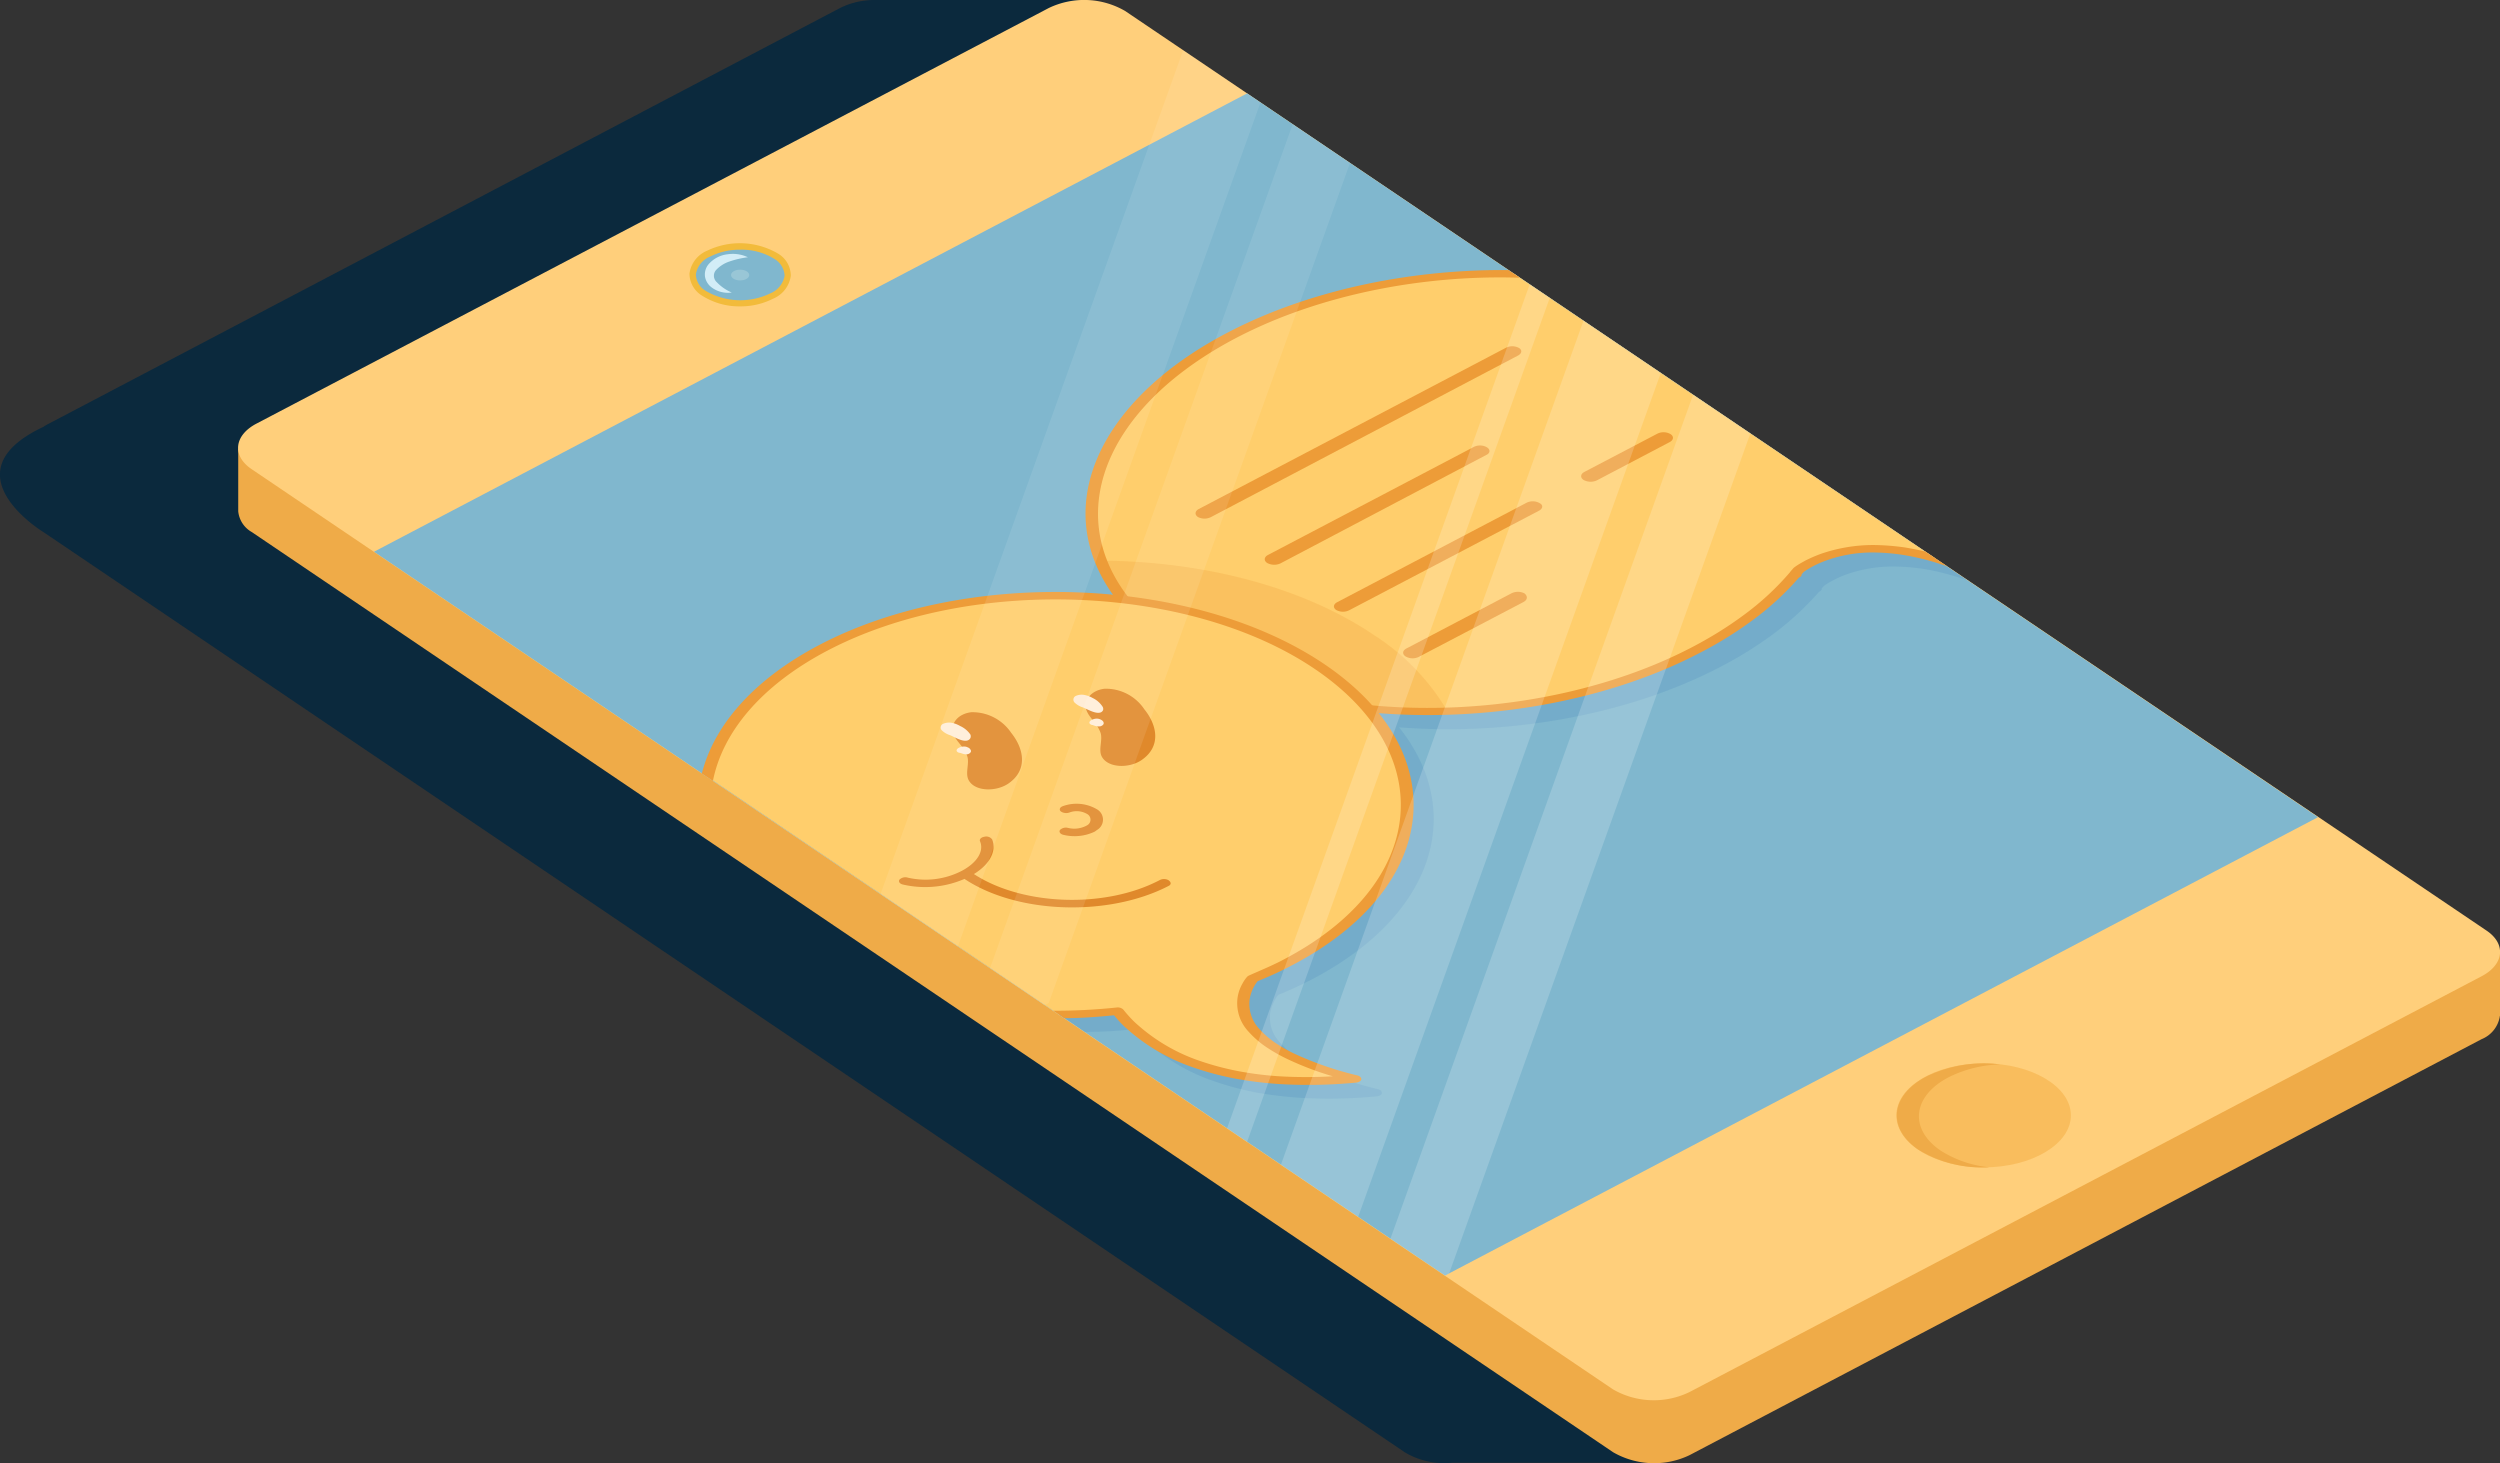 <svg xmlns="http://www.w3.org/2000/svg" viewBox="0 0 241.78 141.49"><rect x="0" y="0" width="241.78" height="141.49" fill="#333333" stroke="none"/><defs><style>.cls-1{fill:#0b293d;}.cls-2{fill:#efab48;}.cls-3{fill:#ffcf7b;}.cls-4{fill:#80b7ce;}.cls-5{fill:#f2bb3b;}.cls-6{fill:#d2edf7;}.cls-7{fill:#99c6d6;}.cls-8{fill:#f9bd5d;}.cls-9{opacity:0.23;}.cls-10{fill:#4b89bc;}.cls-11{fill:#ffce6c;}.cls-12{opacity:0.25;}.cls-13{fill:#ed9c38;}.cls-14{fill:#e0892b;}.cls-15{fill:#ffedd7;}.cls-16{opacity:0.18;}.cls-17{fill:#fff;}.cls-18{opacity:0.09;}</style></defs><title>Risorsa 2</title><g id="Livello_2" data-name="Livello 2"><g id="Livello_1-2" data-name="Livello 1"><path class="cls-1" d="M221.61,92h0a2.6,2.6,0,0,0-1.28-2L95.53,5.71,104.62,0H84.7a7.54,7.54,0,0,0-3.45.77L4.67,41a3.64,3.64,0,0,0-.47.28h0c-9.46,4.44,0,10.18,0,10.18l131.67,89a7.4,7.4,0,0,0,4.59,1l19.56,0-7.6-5.58,67.42-35.4a2.85,2.85,0,0,0,1.77-2.25h0Z"/><path class="cls-2" d="M241.78,98.26V92l-4,2.28-129-87.17a7.93,7.93,0,0,0-7.39-.27l-74.22,39-4.13-2.45v6.06h0a2.59,2.59,0,0,0,1.3,2l131.67,89a7.93,7.93,0,0,0,7.39.28L240,100.5a2.87,2.87,0,0,0,1.77-2.25Z"/><path class="cls-3" d="M156,134.37l-131.67-89c-1.91-1.29-1.7-3.26.47-4.4L101.42.78a7.9,7.9,0,0,1,7.39.28L240.48,90c1.91,1.29,1.7,3.27-.47,4.41l-76.58,40.2A7.9,7.9,0,0,1,156,134.37Z"/><polygon class="cls-4" points="120.61 9.03 224.18 79.03 139.75 123.36 36.17 53.36 120.61 9.03"/><ellipse class="cls-4" cx="71.58" cy="26.6" rx="4.6" ry="2.74"/><path class="cls-5" d="M71.59,29.63a6.67,6.67,0,0,1-3.63-1,2.52,2.52,0,0,1-1.28-2.17,2.81,2.81,0,0,1,1.72-2.22,7.29,7.29,0,0,1,6.8.26h0a2.5,2.5,0,0,1,1.28,2.17,2.81,2.81,0,0,1-1.72,2.22A6.9,6.9,0,0,1,71.59,29.63Zm0-5.48a6.31,6.31,0,0,0-2.9.66,2.24,2.24,0,0,0-1.39,1.71,1.92,1.92,0,0,0,1,1.64,6.64,6.64,0,0,0,6.18.22,2.27,2.27,0,0,0,1.4-1.71,2,2,0,0,0-1-1.64h0A6,6,0,0,0,71.58,24.15Z"/><path class="cls-6" d="M72.33,24.88a8.75,8.75,0,0,0-1.78.41,3.12,3.12,0,0,0-1.32.85.84.84,0,0,0,.09,1.15,4.34,4.34,0,0,0,1.45,1,2.62,2.62,0,0,1-1.94-.49,1.64,1.64,0,0,1-.64-1,1.54,1.54,0,0,1,.31-1.21,2.85,2.85,0,0,1,1.88-1A3.4,3.4,0,0,1,72.33,24.88Z"/><ellipse class="cls-7" cx="71.58" cy="26.6" rx="0.88" ry="0.52"/><ellipse class="cls-8" cx="191.84" cy="107.87" rx="8.44" ry="5.03"/><path class="cls-2" d="M193.44,102.94a11.94,11.94,0,0,0-5,1.25c-3.49,1.83-3.83,5-.75,7.09a10.68,10.68,0,0,0,4.73,1.61,11.9,11.9,0,0,1-6.87-1.69c-3.08-2.09-2.74-5.26.76-7.09A12.72,12.72,0,0,1,193.44,102.94Z"/><g class="cls-9"><path class="cls-10" d="M115.74,36.62c-6.65,4.94-9.74,11.15-8.48,17a14.13,14.13,0,0,0,2.36,5.21c-9.87-.95-20.34.64-28.41,4.88-6.35,3.33-10.16,7.76-11.33,12.4l.52.35.55.37,32.93,22.25.52.36.54.36q2.39,0,4.8-.27c.29.34.59.67.91,1a18.63,18.63,0,0,0,6.83,4.06,29.63,29.63,0,0,0,4.07,1.08,39.41,39.41,0,0,0,4,.49,47.62,47.62,0,0,0,7.59-.13,1,1,0,0,0,.31-.08.4.4,0,0,0,.2-.23c0-.16-.12-.31-.37-.38a32,32,0,0,1-5.88-2,16.52,16.52,0,0,1-2.2-1.25,8,8,0,0,1-1.51-1.37,3.49,3.49,0,0,1-.85-2.72,3.76,3.76,0,0,1,.44-1.27,3.47,3.47,0,0,1,.34-.51c1.21-.5,2.3-1,3.33-1.54,11.85-6.22,14.83-16.23,8.36-24.34,10.73.85,22.28-1.23,31.12-5.87a37.92,37.92,0,0,0,5-3.1,28.61,28.61,0,0,0,4.5-4.14.49.49,0,0,0,.25-.21.43.43,0,0,0,0-.11h0l.2-.23a5.14,5.14,0,0,1,.55-.36,10.13,10.13,0,0,1,1.71-.79,13.54,13.54,0,0,1,4.46-.74,20.28,20.28,0,0,1,2.72.2,22.41,22.41,0,0,1,2.88.64c.52.14,1,.31,1.57.49l-1.15-.77-1-.66L149,28.21l-.57-.38-.53-.36C136.15,27.31,124,30.52,115.74,36.62Zm7.55,59.45-.14,0,.12,0Z"/></g><path class="cls-11" d="M146.42,26.48,187.15,54,187,54a23.48,23.48,0,0,0-3-.66,20.7,20.7,0,0,0-2.87-.22,14.7,14.7,0,0,0-4.79.8,10.55,10.55,0,0,0-1.82.84,5.46,5.46,0,0,0-.64.42c-.1.13-.22.26-.34.4l0,0s-.1,0-.11,0A27.17,27.17,0,0,1,169,59.8c-7.49,5.56-18.3,8.68-29,9A50.67,50.67,0,0,1,118.21,65c-6.17-2.74-10.12-6.56-11.76-10.78-2.38-6.11.12-13,7.75-18.72C122.46,29.37,134.7,26.21,146.42,26.48Z"/><g class="cls-12"><path class="cls-13" d="M132.84,61.39A22,22,0,0,1,140,68.8,50.67,50.67,0,0,1,118.21,65c-6.17-2.74-10.12-6.56-11.76-10.78C116.2,54.27,125.88,56.69,132.84,61.39Z"/></g><path class="cls-13" d="M113.73,35.27c-6.65,4.94-9.73,11.15-8.47,17,1.13,5.27,5.6,9.88,12.59,13,13.56,6,33.2,4.88,46.62-2.17a36.77,36.77,0,0,0,5-3.1,27.36,27.36,0,0,0,4.51-4.14.45.45,0,0,0,.25-.21.17.17,0,0,0,0-.1h0a2.2,2.2,0,0,0,.2-.23c.19-.13.37-.25.54-.35a9.84,9.84,0,0,1,1.72-.79,13.24,13.24,0,0,1,4.46-.75,20.35,20.35,0,0,1,2.72.21,24.37,24.37,0,0,1,2.88.63c.52.15,1,.31,1.57.5l-2.12-1.43c-.62-.15-1.29-.28-2-.4a23,23,0,0,0-3-.23,15.56,15.56,0,0,0-5.09.85,13.94,13.94,0,0,0-1.54.67l-.39.22a6.21,6.21,0,0,0-.69.45l-.07.07a2.62,2.62,0,0,1-.22.25l-.11.15,0,0,0,0a26.48,26.48,0,0,1-4.46,4.12C155.81,69,133.41,71.3,118.57,64.71c-6.72-3-11-7.42-12.11-12.49-1.22-5.7,1.77-11.71,8.22-16.5,8.24-6.12,20.6-9.24,32.31-8.86l-1.1-.74C134.15,26,122,29.16,113.73,35.27Z"/><path class="cls-13" d="M146.82,34.38,117.13,50a1.38,1.38,0,0,1-1.28,0c-.33-.23-.29-.57.08-.77l29.68-15.58a1.37,1.37,0,0,1,1.29,0C147.23,33.84,147.19,34.18,146.82,34.38Z"/><path class="cls-13" d="M143.74,44,123.83,54.49a1.43,1.43,0,0,1-1.29-.05c-.33-.23-.29-.57.09-.77l19.91-10.45a1.35,1.35,0,0,1,1.28.05C144.15,43.49,144.12,43.83,143.74,44Z"/><path class="cls-13" d="M148.84,49.39,130.52,59a1.35,1.35,0,0,1-1.28,0c-.34-.22-.3-.56.08-.76l18.32-9.62a1.35,1.35,0,0,1,1.28.05C149.26,48.85,149.22,49.19,148.84,49.39Z"/><path class="cls-13" d="M161.49,42.75l-7.06,3.71a1.43,1.43,0,0,1-1.29-.05c-.33-.23-.29-.57.09-.77l7.06-3.7a1.35,1.35,0,0,1,1.28.05C161.9,42.21,161.86,42.55,161.49,42.75Z"/><path class="cls-13" d="M147.36,58.21l-10.15,5.32a1.35,1.35,0,0,1-1.28-.05c-.33-.22-.3-.56.08-.76l10.15-5.33a1.41,1.41,0,0,1,1.28,0C147.77,57.67,147.73,58,147.36,58.21Z"/><path class="cls-11" d="M127.61,64.47c12.43,8.39,11.08,21.19-3,28.59-1.09.58-2.23,1.09-3.4,1.57l0,0a3.62,3.62,0,0,0-.41.61,3.75,3.75,0,0,0-.46,1.34,3.71,3.71,0,0,0,.89,2.91,8.81,8.81,0,0,0,1.6,1.44,15.46,15.46,0,0,0,2.3,1.31,33.36,33.36,0,0,0,6,2.06,47,47,0,0,1-7.44.13,34,34,0,0,1-3.93-.49,27.88,27.88,0,0,1-3.94-1A18.21,18.21,0,0,1,109.17,99a13.43,13.43,0,0,1-1.09-1.2,53.76,53.76,0,0,1-5.68.31l-34-23c1.06-4.66,4.82-9.12,11.21-12.48C93.71,55.26,115.19,56.07,127.61,64.47Z"/><path class="cls-13" d="M79.21,62.39c-6.35,3.34-10.16,7.77-11.33,12.41l1.07.72c.93-4.7,4.65-9.22,11.06-12.59,13.82-7.25,35-6.46,47.15,1.77s10.85,20.84-3,28.09c-1,.54-2.12,1-3.34,1.54a.64.64,0,0,0-.21.14s0,0,0,0a3.2,3.2,0,0,0-.44.64,3.8,3.8,0,0,0-.49,1.43,4,4,0,0,0,.95,3.1,9.47,9.47,0,0,0,1.68,1.52,16.19,16.19,0,0,0,2.38,1.35,29.46,29.46,0,0,0,4.21,1.58,44.48,44.48,0,0,1-5.18,0,32.34,32.34,0,0,1-3.81-.47,27.2,27.2,0,0,1-3.82-1,17.59,17.59,0,0,1-6.41-3.82,13.05,13.05,0,0,1-1.05-1.17.78.78,0,0,0-.65-.19,57,57,0,0,1-6.11.31l1.06.72c1.6,0,3.2-.12,4.81-.28a12,12,0,0,0,.91,1,18.65,18.65,0,0,0,6.83,4.07,28.3,28.3,0,0,0,4.07,1.07,37.11,37.11,0,0,0,4,.5,47.73,47.73,0,0,0,7.6-.13.8.8,0,0,0,.31-.09.36.36,0,0,0,.2-.22c0-.16-.12-.31-.37-.38a32,32,0,0,1-5.88-2,14.65,14.65,0,0,1-2.21-1.25,8.6,8.6,0,0,1-1.51-1.36,3.53,3.53,0,0,1-.84-2.72,3.89,3.89,0,0,1,.43-1.27,3.65,3.65,0,0,1,.35-.52A34.51,34.51,0,0,0,125,93.33c14.32-7.51,15.7-20.57,3.08-29.1S93.53,54.87,79.21,62.39Zm42.08,32.32-.14,0,.12,0Z"/><path class="cls-14" d="M113,85.69c-5.81,3-14.69,2.72-19.8-.74-.23-.15-.2-.38,0-.51a.91.91,0,0,1,.85,0c4.68,3.16,12.79,3.47,18.1.68a.91.91,0,0,1,.85,0C113.3,85.33,113.28,85.56,113,85.69Z"/><path class="cls-14" d="M93.77,84.77a9.54,9.54,0,0,1-6.47.77c-.31-.08-.44-.3-.3-.48a.81.81,0,0,1,.8-.18A7.63,7.63,0,0,0,93,84.23c1.49-.78,2.19-1.91,1.78-2.87-.08-.2.11-.39.44-.44a.7.7,0,0,1,.73.26C96.45,82.4,95.6,83.81,93.77,84.77Z"/><path class="cls-14" d="M93.36,72.71c-.34-.67-1.11-1.25-1.23-2s.49-1.67,1.81-1.83a4.52,4.52,0,0,1,3.86,2c1.19,1.48,1.67,3.56-.28,4.9-1.2.82-3.27.78-3.85-.35-.34-.66.1-1.59-.12-2.28A3.08,3.08,0,0,0,93.36,72.71Z"/><path class="cls-14" d="M106.24,70.44c-.34-.67-1.11-1.25-1.23-2s.5-1.67,1.81-1.83a4.47,4.47,0,0,1,3.86,2c1.2,1.48,1.68,3.56-.28,4.9-1.2.82-3.26.78-3.85-.35-.34-.66.11-1.59-.11-2.28A3.15,3.15,0,0,0,106.24,70.44Z"/><path class="cls-14" d="M105.85,80.44a4.54,4.54,0,0,1-3,.3c-.31-.07-.46-.28-.34-.47a.82.82,0,0,1,.79-.2,2.52,2.52,0,0,0,1.85-.26.62.62,0,0,0,0-1.08,2,2,0,0,0-1.7-.16.93.93,0,0,1-.85-.09c-.19-.16-.12-.39.15-.5a3.88,3.88,0,0,1,3.34.29,1.15,1.15,0,0,1,0,2A2.61,2.61,0,0,1,105.85,80.44Z"/><path class="cls-15" d="M91.88,71.1a2,2,0,0,1-.8-.47.39.39,0,0,1,.14-.63,1.44,1.44,0,0,1,.86-.09,2.53,2.53,0,0,1,.77.3,2.38,2.38,0,0,1,1,.83.46.46,0,0,1,0,.34.48.48,0,0,1-.36.25C93,71.72,92.26,71.25,91.88,71.1Z"/><path class="cls-15" d="M92.85,72.81c-.14,0-.28-.08-.32-.17s0-.23.23-.33a1,1,0,0,1,.49-.11.66.66,0,0,1,.34.08.49.49,0,0,1,.32.34.23.23,0,0,1-.06.16.48.48,0,0,1-.26.16C93.3,73,93,72.85,92.85,72.81Z"/><path class="cls-15" d="M104.71,68.41a2,2,0,0,1-.8-.48.4.4,0,0,1,.14-.63,1.4,1.4,0,0,1,.87-.08,2.45,2.45,0,0,1,.76.29,2.31,2.31,0,0,1,.95.83.42.42,0,0,1,.05.34.43.43,0,0,1-.36.25C105.81,69,105.1,68.55,104.71,68.41Z"/><path class="cls-15" d="M105.69,70.12c-.15,0-.28-.09-.32-.17s0-.23.23-.33a1,1,0,0,1,.49-.12.81.81,0,0,1,.34.08c.17.08.3.19.31.34a.21.21,0,0,1-.06.17.51.51,0,0,1-.25.15A1.27,1.27,0,0,1,105.69,70.12Z"/><g class="cls-16"><polygon class="cls-17" points="153.14 31.02 160.62 36.07 131.35 117.69 123.88 112.64 153.14 31.02"/><polygon class="cls-17" points="163.74 38.18 169.28 41.92 140.15 123.16 139.75 123.36 134.47 119.8 163.74 38.18"/><polygon class="cls-17" points="147.94 27.5 149.88 28.81 120.61 110.43 118.67 109.12 147.94 27.5"/></g><g class="cls-18"><polygon class="cls-17" points="114.43 4.85 121.9 9.91 92.64 91.53 85.16 86.47 114.43 4.85"/><polygon class="cls-17" points="125.02 12.01 130.56 15.76 101.43 96.99 101.03 97.2 95.75 93.63 125.02 12.01"/></g></g></g></svg>